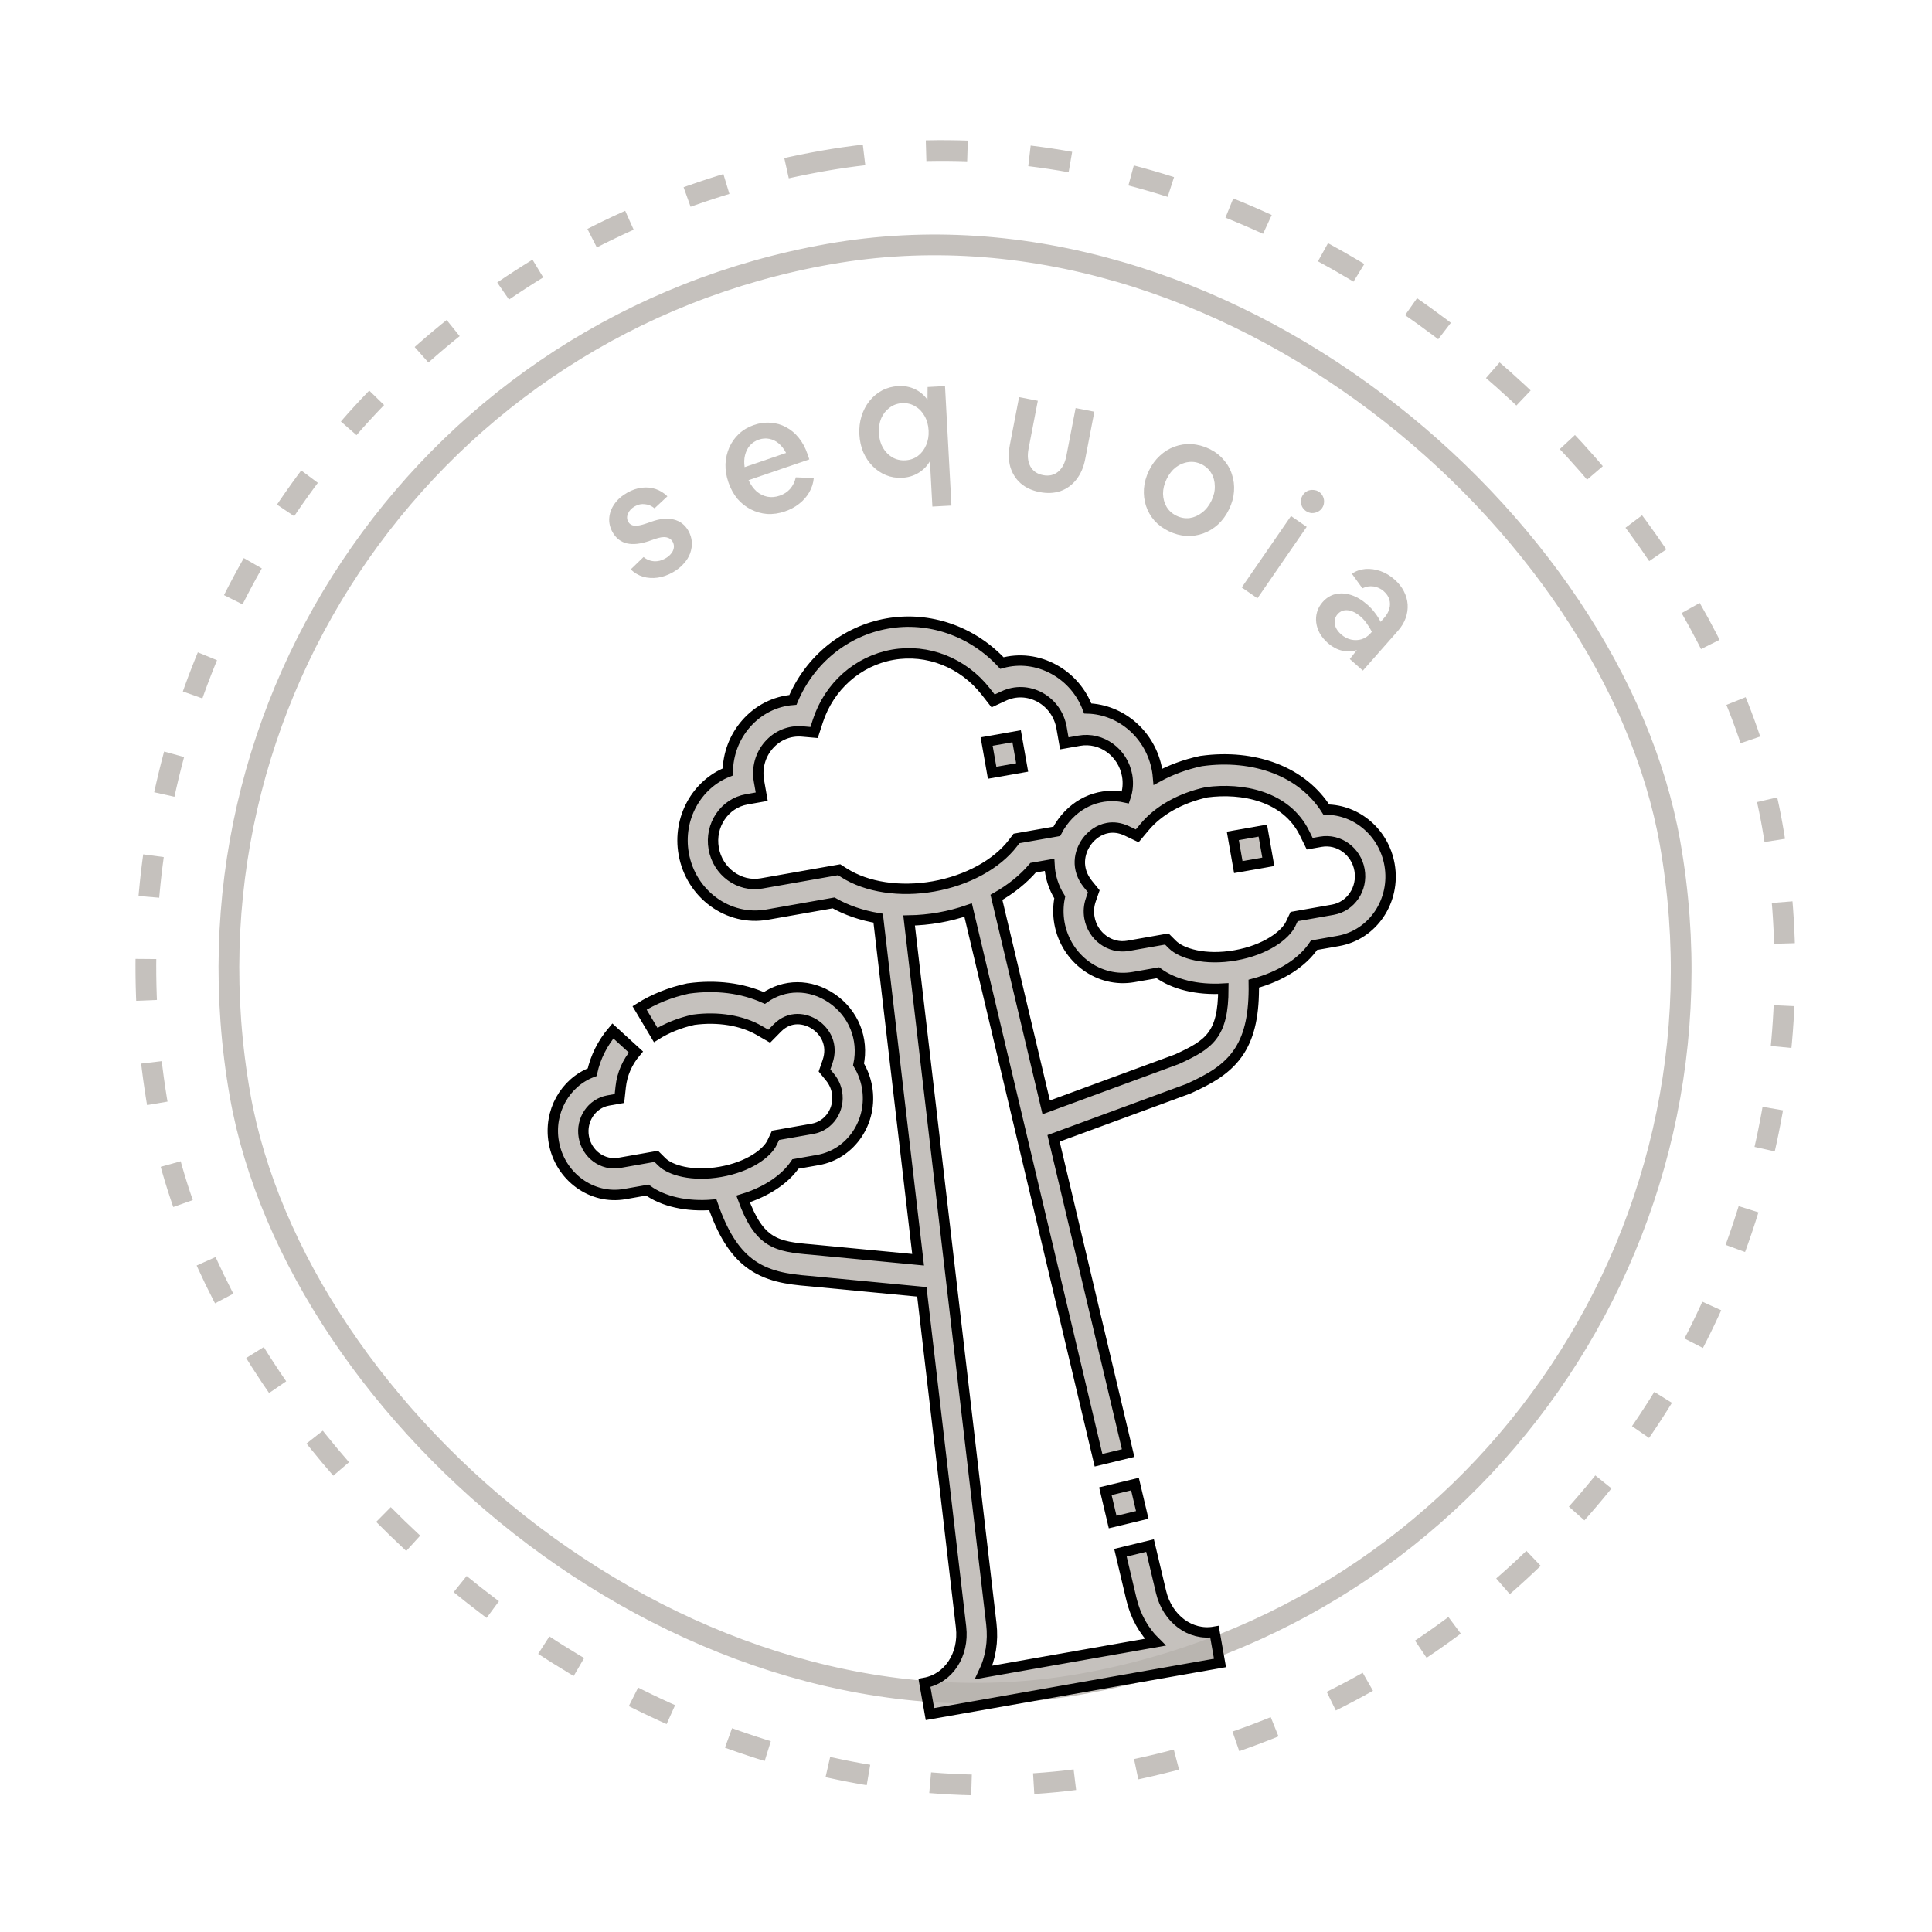 <svg width="105" height="105" viewBox="0 0 105 105" fill="none" xmlns="http://www.w3.org/2000/svg">
<rect x="6.195" y="20.661" width="78.915" height="78.915" rx="39.458" transform="rotate(-10 6.195 20.661)" stroke="#B7B1AC" stroke-opacity="0.8" stroke-width="1.127"/>
<path d="M60.074 81.044L61.683 80.656L62.079 82.331L60.47 82.719L60.074 81.044Z" fill="#B7B1AC" fill-opacity="0.8" stroke="black" stroke-width="0.564"/>
<path d="M72.084 44.001C71.443 42.99 70.49 42.222 69.298 41.762C68.105 41.302 66.724 41.162 65.305 41.358L65.275 41.362L65.246 41.368C64.411 41.548 63.631 41.837 62.934 42.216C62.924 42.099 62.909 41.982 62.888 41.866C62.548 39.935 60.935 38.556 59.116 38.504C58.776 37.601 58.135 36.85 57.288 36.383C56.398 35.892 55.393 35.774 54.451 36.035C52.842 34.302 50.505 33.484 48.217 33.888C45.928 34.292 44.012 35.858 43.093 38.037C42.118 38.114 41.214 38.569 40.545 39.335C39.909 40.064 39.564 40.988 39.553 41.954C37.861 42.624 36.818 44.472 37.158 46.402C37.545 48.597 39.577 50.08 41.688 49.708L45.303 49.071C46.017 49.475 46.841 49.754 47.727 49.902L49.897 68.464L44.096 67.909C42.183 67.751 41.264 67.571 40.385 65.16C41.647 64.773 42.67 64.093 43.231 63.26L44.457 63.044C46.255 62.726 47.45 60.947 47.12 59.077C47.043 58.642 46.886 58.226 46.66 57.852C46.95 56.462 46.394 55.058 45.193 54.248C44.025 53.461 42.623 53.475 41.541 54.238C40.35 53.699 38.913 53.514 37.43 53.719L37.4 53.723L37.371 53.729C36.425 53.933 35.522 54.296 34.759 54.778L35.636 56.25C36.234 55.872 36.946 55.585 37.699 55.42C39.021 55.244 40.319 55.455 41.264 56.002L41.806 56.315L42.244 55.87C42.931 55.173 43.782 55.336 44.303 55.687C44.84 56.049 45.298 56.77 44.972 57.708L44.81 58.176L45.122 58.559C45.31 58.79 45.437 59.069 45.489 59.364C45.654 60.3 45.057 61.189 44.158 61.348L42.149 61.702L41.965 62.091C41.694 62.669 40.699 63.415 39.157 63.687C37.615 63.958 36.425 63.598 35.972 63.148L35.667 62.845L33.658 63.199C32.759 63.358 31.893 62.726 31.729 61.791C31.564 60.856 32.161 59.966 33.06 59.808L33.665 59.701L33.734 59.068C33.811 58.367 34.089 57.73 34.559 57.173L33.307 56.029C32.742 56.696 32.366 57.448 32.183 58.271C30.715 58.828 29.805 60.417 30.098 62.078C30.427 63.949 32.159 65.212 33.957 64.895L35.183 64.679C36.043 65.305 37.33 65.591 38.739 65.474C39.273 67.013 39.889 67.998 40.697 68.624C41.667 69.376 42.806 69.526 43.976 69.622L50.101 70.208L52.232 88.435C52.406 89.93 51.551 91.231 50.242 91.462L50.541 93.157L66.304 90.378L66.005 88.682C64.696 88.913 63.447 87.983 63.1 86.519L62.502 83.997L60.893 84.387L61.49 86.908C61.713 87.848 62.174 88.649 62.786 89.25L53.461 90.894C53.831 90.12 53.989 89.21 53.877 88.251L49.408 50.026C49.942 50.017 50.487 49.966 51.034 49.87C51.582 49.773 52.111 49.635 52.616 49.46L59.702 79.361L61.311 78.971L57.258 61.867L64.572 59.175L64.63 59.151C65.705 58.656 66.724 58.126 67.379 57.088C67.924 56.224 68.166 55.087 68.141 53.46C69.602 53.069 70.791 52.312 71.416 51.371L72.736 51.138C74.615 50.807 75.863 48.948 75.519 46.994C75.211 45.248 73.735 44.009 72.084 44.001ZM45.877 47.44L45.608 47.268L41.389 48.012C40.177 48.226 39.011 47.375 38.789 46.115C38.566 44.855 39.371 43.657 40.583 43.443L41.398 43.299L41.249 42.451C41.123 41.741 41.317 41.029 41.781 40.499C42.247 39.965 42.912 39.694 43.605 39.754L44.245 39.81L44.449 39.183C45.065 37.297 46.623 35.918 48.516 35.584C50.409 35.25 52.344 36.013 53.568 37.575L53.974 38.094L54.556 37.823C55.187 37.529 55.905 37.557 56.525 37.899C57.142 38.239 57.568 38.841 57.693 39.551L57.842 40.399L58.658 40.255C59.869 40.042 61.035 40.893 61.258 42.153C61.329 42.557 61.294 42.962 61.163 43.339C59.877 43.053 58.568 43.546 57.736 44.691C57.621 44.849 57.52 45.014 57.433 45.183L55.244 45.569L55.05 45.823C54.17 46.974 52.557 47.853 50.736 48.174C48.914 48.495 47.098 48.221 45.877 47.44ZM63.969 57.565L56.859 60.182L54.154 48.769C54.936 48.326 55.615 47.783 56.148 47.158L57.036 47.002C57.065 47.615 57.252 48.223 57.595 48.77C57.502 49.224 57.495 49.696 57.576 50.158C57.921 52.112 59.73 53.432 61.608 53.1L62.928 52.868C63.79 53.504 65.072 53.811 66.487 53.728C66.486 56.278 65.692 56.77 63.969 57.565ZM72.437 49.442L70.333 49.813L70.149 50.203C69.856 50.826 68.788 51.63 67.137 51.921C65.487 52.212 64.208 51.822 63.719 51.337L63.414 51.033L61.31 51.404C60.33 51.577 59.387 50.889 59.207 49.87C59.15 49.547 59.176 49.215 59.283 48.908L59.445 48.441L59.133 48.057C58.45 47.218 58.649 46.309 59.065 45.738C59.311 45.4 59.71 45.087 60.203 45C60.516 44.945 60.867 44.981 61.241 45.158L61.805 45.427L62.207 44.947C62.968 44.038 64.164 43.368 65.575 43.059C67.498 42.802 69.898 43.251 70.899 45.283L71.18 45.854L71.785 45.747C72.765 45.574 73.708 46.263 73.888 47.281C74.068 48.3 73.417 49.27 72.437 49.442Z" fill="#B7B1AC" fill-opacity="0.8" stroke="black" stroke-width="0.564"/>
<path d="M53.621 40.302L55.252 40.014L55.551 41.71L53.92 41.997L53.621 40.302Z" fill="#B7B1AC" fill-opacity="0.8" stroke="black" stroke-width="0.564"/>
<path d="M67.001 45.429L68.631 45.142L68.93 46.838L67.299 47.125L67.001 45.429Z" fill="#B7B1AC" fill-opacity="0.8" stroke="black" stroke-width="0.564"/>
<path d="M36.564 31.106C36.297 31.257 36.023 31.353 35.743 31.394C35.467 31.432 35.203 31.415 34.949 31.345C34.697 31.266 34.474 31.133 34.278 30.946L34.975 30.273C35.144 30.413 35.332 30.489 35.54 30.503C35.748 30.517 35.952 30.468 36.151 30.355C36.355 30.24 36.496 30.098 36.574 29.93C36.648 29.757 36.643 29.594 36.557 29.442C36.483 29.311 36.369 29.231 36.214 29.201C36.059 29.171 35.852 29.202 35.593 29.293L35.307 29.392C34.823 29.562 34.41 29.608 34.07 29.531C33.735 29.451 33.477 29.251 33.297 28.932C33.152 28.675 33.09 28.413 33.112 28.146C33.133 27.878 33.228 27.624 33.397 27.384C33.565 27.144 33.798 26.94 34.097 26.771C34.353 26.627 34.614 26.538 34.879 26.506C35.144 26.474 35.395 26.498 35.634 26.577C35.872 26.657 36.084 26.789 36.272 26.973L35.573 27.626C35.416 27.494 35.242 27.419 35.053 27.402C34.866 27.376 34.684 27.414 34.506 27.514C34.322 27.618 34.197 27.75 34.13 27.913C34.06 28.07 34.065 28.219 34.144 28.36C34.212 28.481 34.321 28.551 34.47 28.57C34.624 28.587 34.843 28.546 35.126 28.448L35.412 28.349C35.872 28.186 36.275 28.148 36.622 28.236C36.968 28.323 37.231 28.527 37.412 28.846C37.521 29.04 37.584 29.243 37.6 29.455C37.613 29.661 37.581 29.869 37.506 30.077C37.432 30.277 37.314 30.465 37.151 30.64C36.995 30.818 36.8 30.973 36.564 31.106Z" fill="#B7B1AC" fill-opacity="0.8"/>
<path d="M42.663 27.792C42.333 27.905 42.01 27.952 41.692 27.933C41.378 27.907 41.083 27.824 40.806 27.683C40.529 27.543 40.285 27.35 40.074 27.104C39.867 26.851 39.704 26.551 39.585 26.204C39.471 25.868 39.419 25.54 39.429 25.218C39.446 24.895 39.515 24.595 39.636 24.318C39.762 24.034 39.938 23.787 40.164 23.576C40.391 23.365 40.66 23.206 40.973 23.099C41.286 22.992 41.59 22.951 41.885 22.978C42.184 22.996 42.462 23.076 42.72 23.217C42.983 23.355 43.215 23.549 43.414 23.799C43.612 24.043 43.769 24.335 43.886 24.677L43.985 24.967L40.682 26.096C40.8 26.348 40.947 26.552 41.121 26.709C41.299 26.857 41.493 26.953 41.705 26.995C41.916 27.037 42.138 27.018 42.372 26.939C42.838 26.779 43.131 26.447 43.251 25.942L44.227 25.98C44.204 26.248 44.123 26.505 43.984 26.749C43.849 26.986 43.667 27.195 43.436 27.375C43.211 27.554 42.954 27.693 42.663 27.792ZM41.245 23.892C41.045 23.961 40.882 24.067 40.754 24.213C40.631 24.356 40.544 24.529 40.492 24.731C40.441 24.933 40.433 25.152 40.469 25.387L42.722 24.617C42.612 24.407 42.48 24.236 42.327 24.104C42.174 23.972 42.002 23.888 41.812 23.851C41.627 23.813 41.438 23.826 41.245 23.892Z" fill="#B7B1AC" fill-opacity="0.8"/>
<path d="M49.035 25.966C48.723 25.983 48.428 25.936 48.151 25.824C47.88 25.712 47.64 25.551 47.43 25.339C47.22 25.128 47.049 24.875 46.919 24.581C46.795 24.287 46.724 23.965 46.705 23.617C46.686 23.263 46.725 22.93 46.822 22.617C46.92 22.305 47.065 22.029 47.257 21.79C47.449 21.551 47.676 21.361 47.94 21.22C48.209 21.079 48.503 21 48.821 20.983C49.151 20.965 49.452 21.021 49.724 21.151C50.002 21.281 50.229 21.473 50.406 21.729L50.413 21.033L51.359 20.982L51.709 27.475L50.673 27.531L50.54 25.063C50.386 25.331 50.177 25.544 49.915 25.702C49.653 25.861 49.359 25.949 49.035 25.966ZM49.201 25.018C49.459 25.004 49.687 24.926 49.883 24.782C50.08 24.634 50.229 24.439 50.331 24.198C50.438 23.958 50.484 23.69 50.468 23.396C50.452 23.096 50.378 22.832 50.245 22.604C50.118 22.376 49.949 22.202 49.738 22.081C49.526 21.954 49.292 21.897 49.033 21.911C48.775 21.925 48.548 22.006 48.351 22.155C48.154 22.299 48.002 22.49 47.894 22.731C47.793 22.971 47.75 23.242 47.766 23.542C47.782 23.836 47.853 24.097 47.98 24.325C48.113 24.553 48.285 24.73 48.497 24.857C48.708 24.978 48.943 25.032 49.201 25.018Z" fill="#B7B1AC" fill-opacity="0.8"/>
<path d="M56.5 26.742C56.087 26.662 55.744 26.504 55.471 26.268C55.204 26.032 55.017 25.736 54.908 25.378C54.807 25.015 54.799 24.613 54.885 24.17L55.385 21.584L56.403 21.781L55.9 24.385C55.825 24.768 55.858 25.09 55.998 25.35C56.139 25.604 56.368 25.761 56.687 25.823C57.006 25.885 57.278 25.824 57.503 25.641C57.73 25.452 57.88 25.166 57.954 24.782L58.458 22.179L59.476 22.376L58.976 24.961C58.891 25.398 58.731 25.765 58.496 26.063C58.268 26.355 57.983 26.564 57.641 26.687C57.299 26.805 56.919 26.823 56.5 26.742Z" fill="#B7B1AC" fill-opacity="0.8"/>
<path d="M63.518 28.868C63.209 28.719 62.948 28.526 62.735 28.289C62.53 28.05 62.379 27.783 62.281 27.489C62.185 27.189 62.149 26.877 62.171 26.554C62.197 26.226 62.288 25.899 62.444 25.575C62.599 25.255 62.796 24.986 63.035 24.768C63.276 24.544 63.543 24.379 63.835 24.273C64.135 24.164 64.443 24.12 64.761 24.14C65.086 24.157 65.406 24.241 65.72 24.393C66.029 24.542 66.285 24.736 66.49 24.975C66.703 25.212 66.858 25.48 66.953 25.78C67.051 26.075 67.089 26.383 67.066 26.706C67.044 27.029 66.954 27.353 66.797 27.678C66.64 28.003 66.441 28.277 66.199 28.501C65.96 28.719 65.691 28.883 65.391 28.992C65.099 29.098 64.791 29.142 64.465 29.125C64.147 29.105 63.832 29.02 63.518 28.868ZM63.942 28.031C64.175 28.144 64.412 28.185 64.653 28.155C64.898 28.119 65.122 28.02 65.327 27.859C65.537 27.7 65.708 27.486 65.839 27.215C65.97 26.944 66.031 26.68 66.022 26.422C66.021 26.161 65.957 25.927 65.831 25.718C65.707 25.505 65.528 25.342 65.296 25.23C65.063 25.117 64.825 25.079 64.58 25.114C64.339 25.144 64.113 25.239 63.902 25.398C63.7 25.554 63.533 25.767 63.403 26.038C63.272 26.308 63.207 26.574 63.208 26.835C63.214 27.098 63.279 27.337 63.403 27.55C63.529 27.758 63.709 27.919 63.942 28.031Z" fill="#B7B1AC" fill-opacity="0.8"/>
<path d="M71.853 27.611C71.788 27.705 71.704 27.774 71.6 27.82C71.501 27.868 71.394 27.89 71.281 27.884C71.171 27.874 71.069 27.837 70.975 27.772C70.881 27.707 70.81 27.625 70.761 27.526C70.716 27.422 70.696 27.313 70.701 27.2C70.712 27.09 70.749 26.988 70.814 26.894C70.879 26.8 70.961 26.729 71.06 26.68C71.164 26.635 71.271 26.618 71.381 26.628C71.494 26.633 71.598 26.668 71.692 26.733C71.786 26.798 71.856 26.882 71.901 26.986C71.949 27.085 71.968 27.19 71.958 27.3C71.953 27.413 71.918 27.517 71.853 27.611ZM67.485 31.927L70.163 28.044L71.017 28.633L68.339 32.516L67.485 31.927Z" fill="#B7B1AC" fill-opacity="0.8"/>
<path d="M72.153 34.936C71.973 34.777 71.83 34.602 71.724 34.413C71.623 34.228 71.56 34.036 71.535 33.837C71.51 33.639 71.525 33.444 71.581 33.253C71.638 33.062 71.737 32.885 71.88 32.723C72.079 32.497 72.311 32.353 72.575 32.289C72.848 32.226 73.135 32.242 73.434 32.338C73.734 32.434 74.029 32.61 74.317 32.864C74.475 33.003 74.612 33.152 74.729 33.311C74.849 33.465 74.951 33.627 75.034 33.797L75.231 33.574C75.37 33.416 75.462 33.252 75.507 33.084C75.556 32.91 75.556 32.742 75.507 32.579C75.459 32.416 75.358 32.267 75.204 32.131C75.042 31.988 74.858 31.902 74.651 31.872C74.445 31.842 74.243 31.876 74.044 31.974L73.471 31.179C73.7 31.028 73.948 30.943 74.215 30.922C74.486 30.905 74.757 30.943 75.027 31.037C75.302 31.135 75.556 31.287 75.791 31.494C76.012 31.689 76.18 31.902 76.297 32.133C76.418 32.368 76.487 32.609 76.502 32.855C76.517 33.101 76.482 33.346 76.395 33.59C76.308 33.834 76.167 34.067 75.972 34.288L74.069 36.445L73.359 35.819L73.743 35.328C73.497 35.416 73.234 35.428 72.953 35.365C72.672 35.302 72.406 35.158 72.153 34.936ZM72.695 33.381C72.607 33.48 72.555 33.594 72.537 33.723C72.524 33.848 72.544 33.974 72.599 34.103C72.659 34.235 72.754 34.359 72.885 34.475C73.052 34.622 73.232 34.717 73.427 34.76C73.621 34.803 73.81 34.798 73.994 34.744C74.182 34.685 74.346 34.577 74.485 34.419L74.557 34.338C74.483 34.185 74.395 34.039 74.293 33.901C74.199 33.762 74.087 33.635 73.956 33.519C73.721 33.312 73.488 33.195 73.256 33.167C73.029 33.143 72.842 33.214 72.695 33.381Z" fill="#B7B1AC" fill-opacity="0.8"/>
<rect x="0.879" y="16.477" width="89.062" height="89.062" rx="44.531" transform="rotate(-10 0.879 16.477)" stroke="#B7B1AC" stroke-opacity="0.8" stroke-width="1.127" stroke-dasharray="2.25 3.38"/>
</svg>
